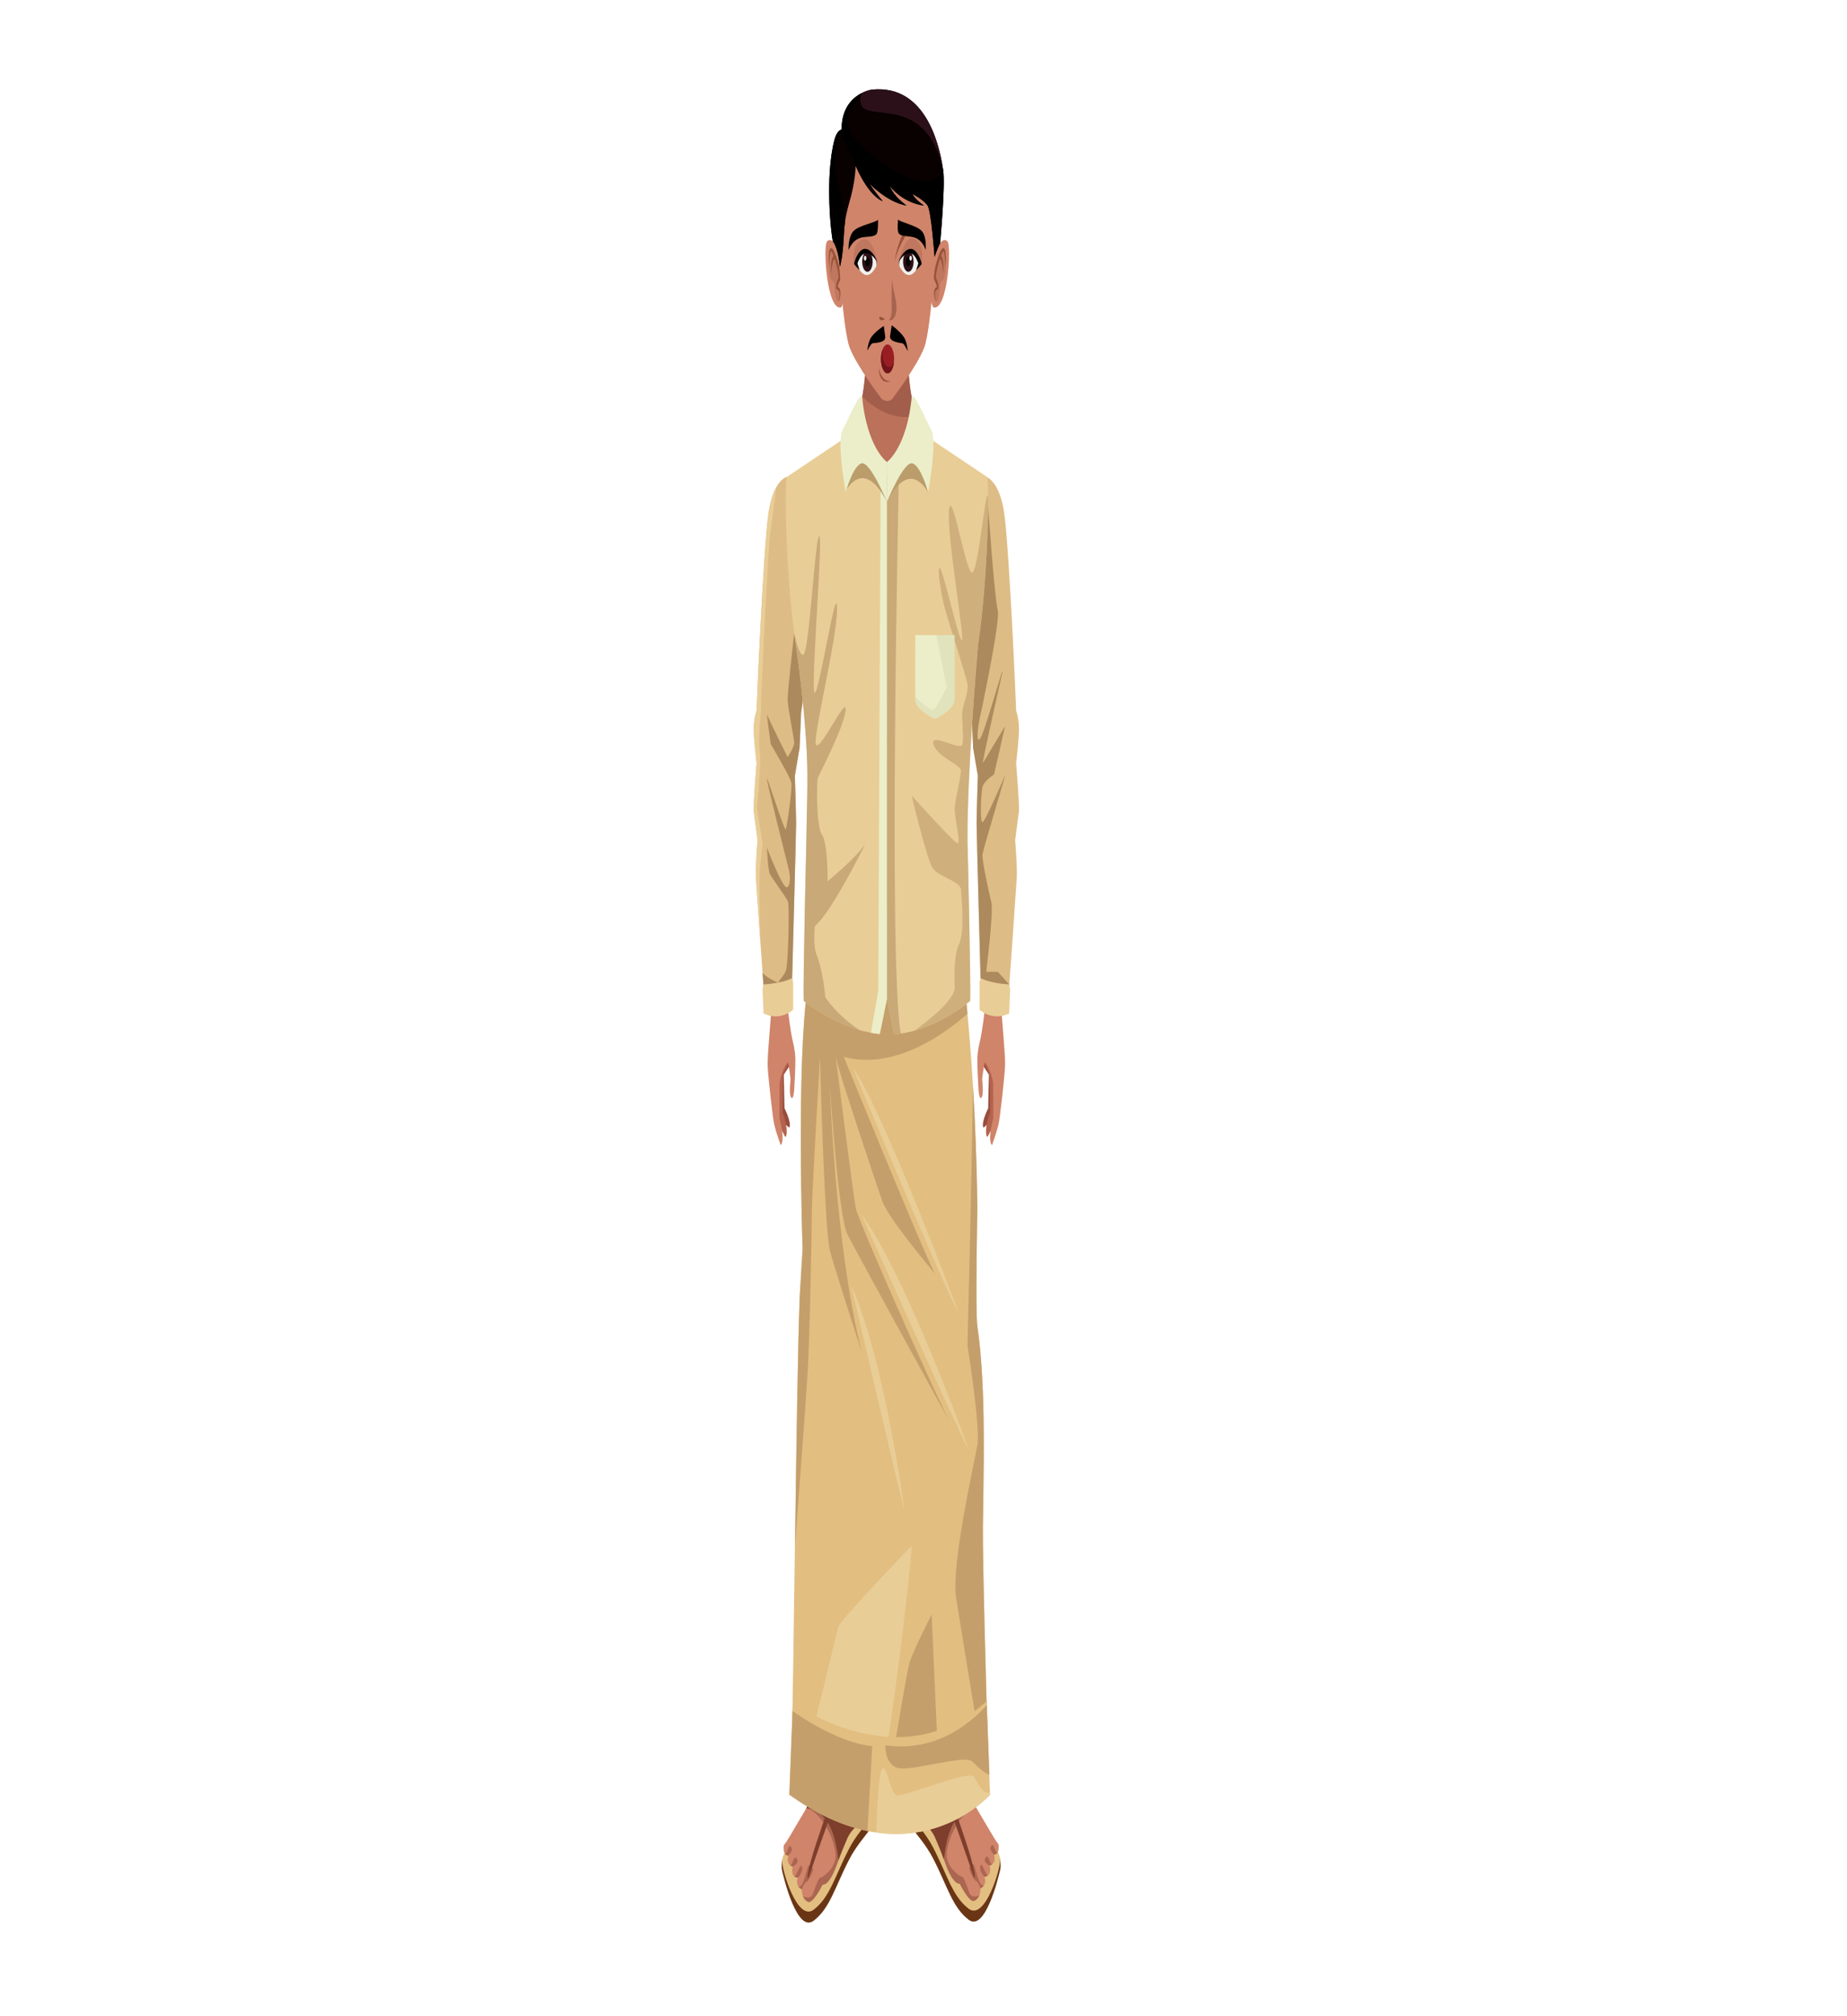 <svg width="220" height="240" viewBox="0 0 220 240" fill="none" xmlns="http://www.w3.org/2000/svg">
<path d="M104.892 39.749C105.437 39.781 106.079 39.041 106.55 39.417C107.021 39.793 108.082 41.916 107.456 42.629C106.83 43.341 106.711 42.296 105.133 43.043C103.555 43.79 103.278 42.956 103.514 41.956C103.751 40.955 104.21 39.71 104.892 39.749Z" fill="#991E23"/>
<path d="M119.128 221.301C119.128 221.301 119.259 222.06 119.128 222.608C118.905 223.547 117.343 229.998 115.382 228.52C113.423 227.042 112.821 224.445 111.138 221.216C109.452 217.988 107.392 217.245 107.955 214.545L119.128 221.301Z" fill="#6A3514"/>
<path d="M118.061 219.357C118.061 219.357 119.019 220.284 119.128 221.301C119.237 222.313 117.344 228.689 115.383 227.209C113.424 225.732 112.822 223.136 111.138 219.904C109.453 216.677 106.957 215.665 108.372 213.585L118.061 219.357Z" fill="#E2BE81"/>
<path d="M108.623 207.894C108.623 207.894 108.517 210.265 108.111 212.067C107.706 213.867 107.939 215.67 109.622 216.798C109.622 216.798 111.072 217.584 111.652 219.046C112.234 220.512 113.106 224.229 114.323 224.229C114.323 224.229 115.484 226.591 116.066 226.253C116.066 226.253 116.792 226 116.792 224.789C116.792 224.789 117.459 224.482 117.344 223.692L117.242 223.384C117.242 223.384 118.069 223.467 117.924 222.285L117.866 222.068C117.866 222.068 118.562 221.946 118.46 221.046L118.395 220.758C118.395 220.758 119.075 220.843 118.944 219.549C118.944 219.549 118.835 219.392 118.602 219.082C118.602 219.082 118.198 218.453 117.85 217.837C117.502 217.225 116.658 215.853 116.124 214.902C115.59 213.949 113.39 209.435 112.944 208.124C112.498 206.816 112.628 201.854 112.628 201.854L108.439 200.882C108.439 200.883 108.779 205.751 108.623 207.894Z" fill="#D0846A"/>
<path d="M116.199 215.037C116.174 214.992 116.147 214.943 116.124 214.902C115.972 214.631 115.686 214.075 115.344 213.383C114.209 212.8 112.754 212.324 112.754 212.324L108.194 211.668C108.168 211.802 108.141 211.935 108.111 212.067C107.706 213.867 107.939 215.669 109.622 216.797C109.622 216.797 111.072 217.584 111.652 219.045C112.234 220.512 113.106 224.229 114.323 224.229C114.323 224.229 115.484 226.591 116.066 226.253C116.066 226.253 116.44 226.121 116.651 225.596C116.322 225.758 115.689 225.961 115.447 225.272C115.113 224.322 114.733 223.327 114.57 223.384C114.406 223.442 112.737 222.329 112.754 220.759C112.773 219.187 114.129 215.954 116.199 215.037Z" fill="#AA6650"/>
<path d="M117.299 221.344C117.19 221.693 117.866 222.069 117.866 222.069C117.866 222.069 118.021 222.042 118.174 221.919C117.962 221.909 117.846 221.386 117.743 221.174C117.59 220.855 117.408 220.997 117.299 221.344Z" fill="#AA6650"/>
<path d="M117.989 219.904C117.863 220.187 118.244 220.574 118.395 220.758C118.395 220.758 118.615 220.784 118.78 220.57C118.596 220.459 118.432 219.926 118.361 219.765C118.252 219.519 118.116 219.625 117.989 219.904Z" fill="#AA6650"/>
<path d="M117.24 223.384C117.24 223.384 117.467 223.406 117.663 223.257C117.438 223.111 117.198 222.445 117.064 222.193C116.863 221.824 116.735 222 116.735 222.367C116.735 222.736 117.144 223.319 117.24 223.384Z" fill="#AA6650"/>
<path d="M115.993 221.965C115.839 221.857 115.495 222.156 115.449 222.368C115.403 222.582 116.013 223.864 116.266 223.915C116.521 223.971 116.792 224.789 116.792 224.789C116.792 224.789 117.052 224.668 117.219 224.386C116.624 224.89 116.147 222.069 115.993 221.965Z" fill="#AA6650"/>
<path d="M116.036 223.525C116.036 223.525 112.784 214.12 111.885 211.926L112.116 211.024C112.116 211.024 116.675 222.959 116.036 223.525Z" fill="#7D3E2C"/>
<path d="M108.553 202.81C108.635 204.412 108.715 206.628 108.623 207.894C108.623 207.894 108.517 210.265 108.111 212.067C107.706 213.867 107.939 215.67 109.622 216.797C109.622 216.797 110.862 217.427 111.442 218.892C111.486 219.007 111.839 219.813 111.886 219.948C112.31 220.972 112.439 221.344 112.439 221.344C113.019 214.832 116.266 215.152 116.266 215.152C116.217 215.068 116.169 214.982 116.124 214.903C115.59 213.95 113.39 209.436 112.945 208.125C112.671 207.326 112.615 205.155 112.612 203.593C112.612 203.593 110.908 204.504 108.553 202.81Z" fill="#7D3E2C"/>
<path d="M115.728 214.15C115.074 212.866 113.955 210.542 113.327 209.08L108.62 207.964C108.6 208.357 108.479 210.443 108.111 212.067C108.013 212.507 107.953 212.947 107.941 213.376C110.122 216.043 114.32 214.703 115.728 214.15Z" fill="#662B1D"/>
<path d="M93.166 221.42C93.166 221.42 93.034 222.179 93.166 222.728C93.389 223.666 94.951 230.117 96.91 228.64C98.871 227.161 99.473 224.564 101.156 221.335C102.841 218.107 104.902 217.363 104.34 214.664L93.166 221.42Z" fill="#6A3514"/>
<path d="M94.233 219.477C94.233 219.477 93.275 220.404 93.166 221.42C93.056 222.432 94.95 228.808 96.91 227.328C98.871 225.852 99.472 223.255 101.156 220.023C102.841 216.797 105.336 215.784 103.922 213.703L94.233 219.477Z" fill="#E2BE81"/>
<path d="M103.672 208.013C103.672 208.013 103.778 210.383 104.184 212.185C104.589 213.986 104.358 215.789 102.674 216.916C102.674 216.916 101.222 217.703 100.642 219.165C100.062 220.631 99.19 224.348 97.972 224.348C97.972 224.348 96.81 226.71 96.229 226.372C96.229 226.372 95.504 226.118 95.504 224.907C95.504 224.907 94.835 224.601 94.952 223.811L95.054 223.503C95.054 223.503 94.227 223.585 94.371 222.403L94.43 222.187C94.43 222.187 93.733 222.064 93.835 221.164L93.9 220.877C93.9 220.877 93.22 220.962 93.352 219.668C93.352 219.668 93.46 219.511 93.693 219.201C93.693 219.201 94.096 218.571 94.444 217.956C94.792 217.344 95.637 215.971 96.171 215.021C96.705 214.068 98.903 209.554 99.351 208.243C99.796 206.935 99.665 201.973 99.665 201.973L103.858 201.001C103.858 201.001 103.516 205.871 103.672 208.013Z" fill="#D0846A"/>
<path d="M96.095 215.155C96.12 215.111 96.147 215.062 96.17 215.022C96.321 214.75 96.607 214.194 96.951 213.501C98.085 212.919 99.538 212.443 99.538 212.443L104.099 211.787C104.126 211.921 104.153 212.054 104.183 212.185C104.588 213.986 104.356 215.789 102.673 216.916C102.673 216.916 101.221 217.703 100.64 219.165C100.061 220.631 99.188 224.348 97.97 224.348C97.97 224.348 96.808 226.709 96.228 226.372C96.228 226.372 95.853 226.24 95.643 225.715C95.971 225.877 96.605 226.079 96.847 225.391C97.18 224.44 97.561 223.445 97.725 223.503C97.888 223.561 99.556 222.448 99.538 220.877C99.52 219.307 98.166 216.073 96.095 215.155Z" fill="#AA6650"/>
<path d="M94.997 221.462C95.104 221.812 94.431 222.187 94.431 222.187C94.431 222.187 94.274 222.161 94.121 222.038C94.332 222.027 94.448 221.504 94.551 221.293C94.705 220.975 94.888 221.116 94.997 221.462Z" fill="#AA6650"/>
<path d="M94.304 220.023C94.431 220.306 94.05 220.694 93.898 220.878C93.898 220.878 93.679 220.904 93.515 220.689C93.698 220.578 93.861 220.046 93.932 219.885C94.041 219.638 94.178 219.744 94.304 220.023Z" fill="#AA6650"/>
<path d="M95.051 223.503C95.051 223.503 94.826 223.525 94.63 223.377C94.854 223.231 95.093 222.564 95.229 222.313C95.43 221.944 95.556 222.119 95.556 222.487C95.555 222.856 95.149 223.437 95.051 223.503Z" fill="#AA6650"/>
<path d="M96.301 222.084C96.455 221.977 96.8 222.275 96.846 222.487C96.891 222.701 96.283 223.982 96.029 224.034C95.774 224.089 95.504 224.908 95.504 224.908C95.504 224.908 95.241 224.787 95.075 224.505C95.671 225.01 96.148 222.187 96.301 222.084Z" fill="#AA6650"/>
<path d="M96.258 223.644C96.258 223.644 99.509 214.24 100.408 212.045L100.177 211.143C100.177 211.143 95.619 223.078 96.258 223.644Z" fill="#7D3E2C"/>
<path d="M103.742 202.929C103.66 204.531 103.579 206.746 103.671 208.013C103.671 208.013 103.778 210.383 104.183 212.185C104.589 213.986 104.357 215.789 102.673 216.917C102.673 216.917 101.432 217.546 100.851 219.011C100.807 219.126 100.457 219.931 100.408 220.067C99.985 221.091 99.857 221.462 99.857 221.462C99.276 214.951 96.029 215.272 96.029 215.272C96.076 215.187 96.126 215.1 96.17 215.022C96.704 214.068 98.903 209.554 99.35 208.244C99.623 207.445 99.679 205.274 99.682 203.713C99.682 203.713 101.386 204.623 103.742 202.929Z" fill="#7D3E2C"/>
<path d="M96.565 214.269C97.221 212.985 98.339 210.66 98.967 209.198L103.675 208.083C103.694 208.476 103.816 210.562 104.183 212.185C104.282 212.626 104.343 213.066 104.353 213.495C102.173 216.161 97.974 214.822 96.565 214.269Z" fill="#662B1D"/>
<path d="M94.269 208.973H117.708C117.442 200.603 117.037 185.879 117.073 181.761C117.124 176.11 117.513 165.238 116.413 157.846C116.168 156.202 116.413 143.934 116.413 143.934C116.253 128.281 114.804 116.432 114.804 116.432L96.211 117.411C94.83 126.651 95.6 148.655 95.6 148.655L95.257 154.308C94.815 165.672 94.535 201.273 94.269 208.973Z" fill="#E2BE81"/>
<path d="M113.883 190.165C114.275 192.732 115.889 202.532 116.952 208.973H117.708C117.442 200.603 117.037 185.879 117.074 181.761C117.125 176.11 117.513 165.238 116.414 157.846C116.169 156.202 116.414 143.934 116.414 143.934C116.357 138.431 116.142 133.399 115.886 129.187C115.749 140.417 115.239 160.166 115.239 160.166C115.239 160.166 116.798 169.877 116.414 172.051C116.029 174.225 113.285 186.253 113.883 190.165Z" fill="#C59F6B"/>
<path d="M111.721 208.973L110.969 192.196C110.969 192.196 108.876 196.255 108.353 197.848C108.107 198.599 107.265 203.681 106.357 208.973H111.721V208.973Z" fill="#C59F6B"/>
<path d="M113.141 169.296C111.802 166.832 102.225 145.382 101.925 143.787C101.627 142.194 99.534 125.766 99.534 125.766C99.758 127.168 104.316 140.744 105.066 142.919C105.816 145.093 111.362 151.615 111.362 151.615C109.888 148.861 100.506 125.805 100.506 125.805C106.654 127.469 112.748 122.88 115.239 120.669C114.992 117.97 114.803 116.432 114.803 116.432L96.211 117.411C94.83 126.65 95.599 148.655 95.599 148.655L95.257 154.308C95.04 159.897 94.861 172.086 94.703 183.996C95.273 176.118 96.047 166.16 96.211 163.208C96.473 158.427 96.694 146.543 96.696 144.425C96.698 142.308 97.666 125.805 97.666 125.805C97.666 125.805 97.672 126.016 97.682 126.394C97.773 129.759 98.256 146.516 98.853 148.862C99.237 150.369 101.128 156.279 102.656 161C99.402 148.076 98.853 129.149 98.853 129.149C98.853 129.149 99.834 144.804 100.955 146.976C102.076 149.15 113.141 169.296 113.141 169.296Z" fill="#C59F6B"/>
<path d="M94.012 126.909L93.355 127.939C93.355 127.939 93.453 131.512 93.443 131.912C93.443 131.912 94.324 133.629 94.012 134.233C94.012 134.233 93.081 133.548 92.846 132.902C92.609 132.254 92.894 127.346 92.894 127.346L93.943 125.805L94.012 126.909Z" fill="#994D3D"/>
<path d="M93.521 135.321C93.521 135.321 93.681 135.386 93.704 134.764C93.737 133.852 93.321 132.671 93.217 132.407C93.217 132.407 93.254 128.209 93.266 128.032C93.277 127.853 93.543 127.302 93.972 126.47C94.335 125.77 93.956 125.767 93.956 125.767L92.811 126.479C92.811 126.479 92.306 129.143 92.306 129.211C92.306 129.278 92.541 133.471 92.541 133.471L93.521 135.321Z" fill="#B4634E"/>
<path d="M93.842 120.124C93.842 120.124 94.141 122.79 94.46 124.078C94.46 124.078 94.713 125.013 94.736 126.035C94.759 127.056 94.643 128.788 94.598 129.767C94.598 129.767 94.51 130.877 94.291 130.699C94.071 130.522 94.025 129.899 94.162 128.432C94.162 128.432 93.98 126.832 93.842 126.433C93.842 126.433 93.041 127.411 92.857 128.966C92.857 128.966 92.812 132.566 92.857 133.188C92.857 133.188 93.57 135.732 92.992 136.323C92.992 136.323 92.46 134.852 92.228 133.897C92.035 133.109 91.505 128.255 91.437 126.922C91.368 125.59 91.895 120.924 91.85 119.946C91.803 118.968 93.842 120.124 93.842 120.124Z" fill="#D0846A"/>
<path d="M93.744 56.756C93.744 56.756 92.054 57.089 91.5 61.331C90.915 65.821 90.118 83.931 90.118 84.584C90.118 84.584 89.82 85.38 89.782 86.612C89.745 87.843 90.118 90.816 90.118 90.816C90.118 90.816 89.703 96.033 89.779 96.541C89.857 97.047 90.231 100.018 90.231 100.018C90.231 100.018 89.969 103.207 90.043 104.512C90.118 105.815 91.053 118.932 91.053 118.932C91.053 118.932 92.696 119.946 94.303 118.351C94.303 118.351 94.826 99.077 94.826 98.062C94.826 97.047 94.678 92.338 94.678 92.338L95.237 89.04L95.425 84.801C95.425 84.801 96.62 76.974 96.695 74.655C96.77 72.337 93.744 56.756 93.744 56.756Z" fill="#DEBC85"/>
<path d="M96.209 79.22L94.6 75.367C94.6 75.367 93.818 82.191 93.818 83.205C93.818 84.222 94.595 87.916 94.6 88.424C94.602 88.932 93.818 90.13 93.818 90.13C93.818 90.13 91.538 85.598 91.389 85.09C91.24 84.584 91.8 88.57 91.8 88.57C91.8 88.57 94.154 92.496 94.266 93.214C94.377 93.932 93.743 98.423 93.594 98.714C93.444 99.005 91.6 93.062 91.364 92.7C91.127 92.338 93.892 103.208 93.966 103.57C94.042 103.932 94.266 105.164 93.78 105.598C93.295 106.034 91.349 100.889 91.349 100.889C91.349 100.889 91.464 103.571 91.724 104.078C91.986 104.584 93.668 106.831 93.856 107.338C94.042 107.845 93.892 114.947 93.594 115.6C93.367 116.092 92.65 116.973 92.65 116.973C92.65 116.973 91.053 116.243 90.828 115.776C90.925 117.132 91 118.205 91.034 118.674L94.077 118.064L94.323 117.653C94.417 114.189 94.826 98.962 94.826 98.062C94.826 97.048 94.678 92.338 94.678 92.338L95.237 89.041L95.425 84.802C95.425 84.802 95.852 82.007 96.212 79.261L96.209 79.22Z" fill="#AD8A5D"/>
<path d="M90.928 117.191L90.827 117.808L90.946 120.636C90.946 120.636 92.715 121.649 94.472 120.202V116.904L94.341 116.432C94.34 116.432 93.445 117.012 90.928 117.191Z" fill="#E9CD96"/>
<path d="M117.14 126.909L117.797 127.939C117.797 127.939 117.699 131.512 117.709 131.912C117.709 131.912 116.828 133.629 117.14 134.233C117.14 134.233 118.07 133.548 118.306 132.902C118.541 132.254 118.259 127.346 118.259 127.346L117.209 125.805L117.14 126.909Z" fill="#994D3D"/>
<path d="M117.631 135.321C117.631 135.321 117.47 135.386 117.448 134.763C117.414 133.851 117.83 132.671 117.934 132.407C117.934 132.407 117.895 128.209 117.885 128.032C117.873 127.853 117.607 127.302 117.179 126.47C116.815 125.77 117.195 125.767 117.195 125.767L118.341 126.479C118.341 126.479 118.845 129.143 118.845 129.211C118.845 129.278 118.612 133.471 118.612 133.471L117.631 135.321Z" fill="#B4634E"/>
<path d="M117.31 120.124C117.31 120.124 117.011 122.79 116.691 124.078C116.691 124.078 116.439 125.013 116.416 126.035C116.394 127.056 116.507 128.788 116.553 129.767C116.553 129.767 116.642 130.877 116.861 130.699C117.08 130.522 117.126 129.899 116.989 128.432C116.989 128.432 117.172 126.832 117.31 126.433C117.31 126.433 118.112 127.411 118.294 128.966C118.294 128.966 118.341 132.566 118.294 133.188C118.294 133.188 117.58 135.732 118.16 136.323C118.16 136.323 118.692 134.852 118.924 133.897C119.117 133.109 119.646 128.255 119.715 126.922C119.783 125.59 119.257 120.924 119.303 119.946C119.349 118.968 117.31 120.124 117.31 120.124Z" fill="#D0846A"/>
<path d="M117.407 56.756C117.407 56.756 119.096 57.089 119.648 61.331C120.234 65.821 121.033 83.931 121.033 84.584C121.033 84.584 121.331 85.38 121.368 86.612C121.407 87.843 121.033 90.816 121.033 90.816C121.033 90.816 121.449 96.033 121.371 96.541C121.294 97.047 120.92 100.018 120.92 100.018C120.92 100.018 121.181 103.207 121.107 104.512C121.033 105.815 120.098 118.932 120.098 118.932C120.098 118.932 118.454 119.946 116.848 118.351C116.848 118.351 116.324 99.077 116.324 98.062C116.324 97.047 116.473 92.338 116.473 92.338L115.914 89.04L115.727 84.801C115.727 84.801 114.531 76.974 114.455 74.655C114.381 72.337 117.407 56.756 117.407 56.756Z" fill="#DEBC85"/>
<path d="M120.222 117.191L118.845 115.671H117.469C117.469 115.671 118.366 108.498 118.084 107.41C117.802 106.324 116.967 102.411 117.02 101.757C117.078 101.106 119.88 91.975 119.721 92.301C119.562 92.627 117.469 97.518 117.073 97.844C116.676 98.171 116.853 94.475 117.02 93.713C117.189 92.954 118.4 92.192 118.4 92.192L119.721 86.431L117.073 90.835C116.9 90.998 119.431 79.908 119.431 79.908C119.376 79.474 117.19 87.626 116.679 88.003C116.168 88.379 116.629 85.778 116.679 85.598C116.729 85.416 119.208 73.821 118.845 72.625C118.481 71.43 117.694 60.246 117.694 60.246L114.804 78.196C115.181 81.228 115.727 84.801 115.727 84.801L115.914 89.04L116.473 92.337C116.473 92.337 116.324 97.046 116.324 98.061C116.324 99.077 116.847 118.352 116.847 118.352C116.985 118.489 117.124 118.605 117.261 118.705H118.845L120.222 117.191Z" fill="#AD8A5D"/>
<path d="M120.222 117.191L120.323 117.808L120.205 120.636C120.205 120.636 118.436 121.649 116.68 120.202V116.904L116.81 116.432C116.81 116.432 117.707 117.012 120.222 117.191Z" fill="#E9CD96"/>
<path d="M108.092 40.233H105.644H103.199C103.319 50.777 100.352 52.951 100.352 52.951C102.235 58.277 105.644 57.951 105.644 57.951C105.644 57.951 109.056 58.277 110.939 52.951C110.939 52.951 107.97 50.777 108.092 40.233Z" fill="#BB715A"/>
<path d="M109.101 49.467C108.624 47.873 108.214 45.6 108.114 42.408H105.609H103.176C103.114 44.326 102.945 45.915 102.713 47.221C103.86 48.33 106.314 50.221 109.101 49.467Z" fill="#A35D4B"/>
<path d="M117.547 56.756C117.231 56.538 109.998 51.693 109.998 51.693L105.644 55.016L101.292 51.693C101.292 51.693 94.057 56.538 93.744 56.756C93.428 56.973 93.532 68.278 94.791 76.757C94.791 76.757 95.724 82.62 96.096 89.583C96.279 92.986 96.067 97.297 96.049 100.066C96.049 100.066 95.63 116.975 95.735 119.15C95.735 119.15 100.025 122.625 104.792 123.084L105.644 118.932L106.503 123.112C111.37 122.785 115.554 119.15 115.554 119.15C115.659 116.975 115.24 100.066 115.24 100.066C115.192 91.633 116.497 76.757 116.497 76.757C117.756 68.278 117.861 56.973 117.547 56.756Z" fill="#E9CD96"/>
<path d="M107.284 123.029C105.785 114.191 107.085 55.704 107.085 55.704L105.402 56.756L105.066 118.28L105.37 120.273L105.644 118.932L106.504 123.112C106.766 123.094 107.026 123.064 107.284 123.029Z" fill="#C8A977"/>
<path opacity="0.8" d="M117.696 59.043C117.696 59.041 117.694 59.039 117.694 59.038C117.359 58.167 116.518 68.061 115.789 68.169C115.06 68.278 113.378 57.951 113.044 60.668C112.709 63.386 114.947 76.212 114.579 76.247C114.211 76.28 112.369 67.951 111.962 67.625C111.553 67.3 112.089 70.886 112.624 72.735C113.159 74.582 115.117 80.589 115.246 81.502C115.372 82.413 114.781 83.605 114.639 84.584C114.499 85.561 114.835 87.736 114.639 88.605C114.442 89.475 110.743 87.084 111.183 88.605C111.619 90.127 114.443 90.997 114.455 91.757C114.465 92.519 113.771 95.128 113.716 96.214C113.66 97.301 114.5 100.453 114.051 100.374C113.603 100.295 108.586 94.692 108.586 94.692C108.586 94.692 110.408 102.411 111.122 103.388C111.836 104.366 114.388 104.91 114.455 105.887C114.521 106.866 114.947 110.889 114.22 112.41C113.49 113.933 113.716 117.519 113.716 117.519C113.754 118.965 110.741 121.372 108.932 122.684C112.685 121.642 115.555 119.15 115.555 119.15C115.66 116.975 115.241 100.066 115.241 100.066C115.192 91.633 116.498 76.757 116.498 76.757C117.421 70.545 117.724 62.817 117.696 59.043Z" fill="#C8A977"/>
<path d="M97.909 99.365C97.18 98.279 97.292 92.953 97.402 92.628C97.511 92.301 100.488 86.649 100.715 84.584C100.943 82.517 97.854 89.148 97.236 88.715C96.62 88.278 99.758 75.996 99.704 72.408C99.649 68.822 97.461 83.278 97.011 82.41C96.564 81.54 98.077 63.604 97.573 63.82C97.069 64.038 96.4 77.763 95.667 77.952C95.301 78.047 94.904 76.721 94.6 75.367C94.661 75.837 94.724 76.301 94.792 76.757C94.792 76.757 95.725 82.62 96.097 89.583C96.28 92.986 96.067 97.297 96.049 100.066C96.049 100.066 95.631 116.975 95.735 119.15C95.735 119.15 98.672 121.526 102.384 122.608C99.749 120.933 98.301 118.705 98.301 118.705C98.189 117.284 97.796 114.909 97.292 113.714C96.787 112.52 97.069 110.237 97.069 110.237C98.973 108.615 102.379 101.843 103.108 100.375C102.268 101.851 98.581 104.91 98.581 104.91C98.581 104.91 98.638 100.452 97.909 99.365Z" fill="#C8A977"/>
<path d="M103.107 100.374C103.134 100.327 103.159 100.28 103.18 100.236C103.295 99.994 103.258 100.07 103.107 100.374Z" fill="#C8A977"/>
<path d="M104.895 57.172L104.608 117.953L103.743 122.934C104.091 122.999 104.441 123.051 104.792 123.085L105.644 118.932V58.495L104.895 57.172Z" fill="#EBEEC9"/>
<path d="M100.716 58.468C100.716 58.468 102.826 54.255 105.645 59.744C105.645 59.744 103.204 48.695 100.716 58.468Z" fill="#BB9D6C"/>
<path d="M110.575 58.687C110.575 58.687 108.464 54.255 105.645 59.744C105.645 59.744 108.087 48.913 110.575 58.687Z" fill="#BB9D6C"/>
<path d="M102.702 47.282C102.702 47.282 103.04 52.68 105.645 55.016V59.744C105.645 59.744 103.605 54.734 102.565 55.168C101.521 55.603 100.74 58.603 100.74 58.603C100.74 58.603 99.631 52.601 100.352 51.212C101.068 49.835 102.449 46.532 102.702 47.282Z" fill="#EBEEC9"/>
<path d="M108.589 47.282C108.589 47.282 108.25 52.68 105.645 55.016V59.744C105.645 59.744 107.685 54.734 108.726 55.168C109.768 55.603 110.551 58.603 110.551 58.603C110.551 58.603 111.659 52.601 110.939 51.212C110.224 49.835 108.841 46.532 108.589 47.282Z" fill="#EBEEC9"/>
<path d="M113.698 75.598H111.363H109.025C109.025 75.598 108.988 82.191 109.025 83.351C109.063 84.512 111.363 85.599 111.363 85.599C111.363 85.599 113.661 84.512 113.698 83.351C113.736 82.191 113.698 75.598 113.698 75.598Z" fill="#EBEEC9"/>
<path d="M92.47 57.995C92.086 58.674 91.712 59.72 91.501 61.331C90.915 65.821 90.119 83.931 90.119 84.584C90.119 84.584 89.821 85.38 89.783 86.612C89.746 87.844 90.119 90.816 90.119 90.816C90.119 90.816 89.704 96.034 89.78 96.541C89.858 97.047 90.232 100.018 90.232 100.018C90.232 100.018 89.971 103.208 90.044 104.512C90.08 105.127 90.307 108.38 90.537 111.639L90.456 103.932L90.829 100.374L90.156 96.105C90.156 96.105 90.718 91.106 90.493 89.408C90.269 87.71 90.68 84.944 90.643 84.293C90.605 83.641 91.465 65.379 91.763 63.35C91.954 62.051 92.269 59.594 92.47 57.995Z" fill="#E9CD96"/>
<path opacity="0.4" d="M111.517 75.598C111.772 76.883 112.763 81.812 112.763 81.812C112.763 81.812 111.585 84.311 111.183 84.475C110.892 84.591 109.679 83.587 109.019 83.011C109.02 83.149 109.022 83.266 109.025 83.351C109.063 84.511 111.363 85.598 111.363 85.598C111.363 85.598 113.661 84.511 113.698 83.351C113.735 82.191 113.698 75.597 113.698 75.597H111.517V75.598Z" fill="#CFD2A9"/>
<path d="M111.202 30.814C111.202 30.814 111.969 27.863 112.855 28.733C113.351 29.22 112.898 36.975 111.202 36.6C111.202 36.6 110.901 36.393 110.88 35.143L111.202 30.814Z" fill="#D0846A"/>
<path opacity="0.4" d="M112.46 29.708C112.46 29.708 112.941 32.674 112.287 33.377C112.287 33.377 111.94 33.606 111.959 33.926C111.98 34.247 111.825 36.397 111.435 35.71C111.435 35.71 111.132 34.733 111.508 34.368C111.886 34.004 111.62 33.987 111.319 33.209C111.319 33.209 111.878 29.491 112.46 29.708Z" fill="#A5644F"/>
<path d="M112.618 31.893C112.598 31.354 112.572 30.809 112.506 30.309C112.49 30.184 112.466 30.071 112.438 29.976C112.402 29.886 112.384 29.88 112.364 29.9C112.322 29.917 112.317 29.954 112.301 29.974C112.286 29.994 112.259 30.052 112.238 30.087C112.196 30.175 112.151 30.266 112.112 30.371C111.952 30.779 111.814 31.24 111.696 31.71C111.586 32.163 111.469 32.704 111.482 33.107L111.451 32.989C111.559 33.229 111.661 33.459 111.735 33.77C111.753 33.85 111.77 33.932 111.776 34.04C111.788 34.134 111.771 34.303 111.716 34.399C111.663 34.487 111.591 34.499 111.568 34.508L111.513 34.53C111.504 34.54 111.496 34.548 111.485 34.554C111.391 34.656 111.359 34.96 111.373 35.23C111.391 35.502 111.453 35.79 111.587 35.947C111.432 35.861 111.33 35.564 111.284 35.265C111.241 34.973 111.231 34.573 111.398 34.307C111.449 34.242 111.498 34.209 111.528 34.195C111.58 34.169 111.586 34.159 111.594 34.147C111.588 34.136 111.597 34.148 111.588 34.094C111.584 34.055 111.569 33.998 111.554 33.945C111.485 33.727 111.386 33.498 111.284 33.306L111.258 33.256L111.253 33.188C111.223 32.832 111.268 32.555 111.309 32.281C111.354 32.007 111.407 31.747 111.472 31.498C111.602 31 111.747 30.523 111.94 30.096C111.986 29.988 112.039 29.884 112.096 29.787C112.13 29.738 112.151 29.695 112.196 29.644C112.24 29.596 112.291 29.549 112.319 29.545C112.439 29.481 112.554 29.676 112.582 29.819C112.616 29.967 112.636 30.11 112.646 30.251C112.688 30.812 112.66 31.357 112.618 31.893Z" fill="#975238"/>
<path d="M112.343 32.598C112.343 32.598 112.337 32.011 112.238 31.492C112.191 31.233 112.115 31.01 112.045 30.918C111.976 30.826 111.925 30.829 111.926 30.822L112 30.354C112 30.354 112.022 30.376 112.059 30.414C112.098 30.448 112.146 30.525 112.193 30.621C112.287 30.825 112.341 31.137 112.361 31.433C112.403 32.031 112.343 32.598 112.343 32.598Z" fill="#975238"/>
<path d="M100.166 30.814C100.166 30.814 99.399 27.863 98.513 28.733C98.016 29.22 98.47 36.975 100.166 36.6C100.166 36.6 100.467 36.393 100.488 35.143L100.166 30.814Z" fill="#D0846A"/>
<path opacity="0.4" d="M98.908 29.708C98.908 29.708 98.429 32.674 99.081 33.377C99.081 33.377 99.428 33.606 99.409 33.926C99.389 34.247 99.543 36.397 99.935 35.71C99.935 35.71 100.237 34.733 99.86 34.368C99.484 34.004 99.75 33.987 100.049 33.209C100.049 33.209 99.491 29.491 98.908 29.708Z" fill="#A5644F"/>
<path d="M98.75 31.893C98.708 31.357 98.68 30.812 98.721 30.251C98.732 30.11 98.751 29.966 98.786 29.819C98.813 29.676 98.929 29.48 99.048 29.545C99.077 29.548 99.128 29.598 99.172 29.645C99.216 29.694 99.238 29.738 99.271 29.786C99.329 29.884 99.381 29.988 99.427 30.097C99.62 30.523 99.766 31 99.896 31.497C99.961 31.747 100.014 32.007 100.058 32.281C100.1 32.554 100.145 32.832 100.116 33.188L100.11 33.256L100.084 33.306C99.983 33.498 99.883 33.727 99.814 33.944C99.798 33.998 99.784 34.054 99.78 34.094C99.771 34.148 99.779 34.136 99.774 34.147C99.783 34.158 99.788 34.169 99.839 34.195C99.871 34.208 99.919 34.242 99.97 34.307C100.137 34.574 100.127 34.973 100.084 35.265C100.038 35.565 99.935 35.862 99.781 35.946C99.915 35.791 99.978 35.502 99.995 35.229C100.009 34.961 99.976 34.657 99.883 34.553C99.873 34.547 99.863 34.54 99.855 34.529L99.8 34.508C99.777 34.498 99.705 34.486 99.653 34.399C99.597 34.303 99.58 34.132 99.592 34.04C99.598 33.931 99.615 33.849 99.633 33.77C99.707 33.459 99.81 33.228 99.918 32.989L99.886 33.106C99.899 32.705 99.783 32.163 99.671 31.71C99.554 31.24 99.416 30.78 99.256 30.372C99.216 30.267 99.172 30.176 99.129 30.086C99.109 30.051 99.082 29.993 99.067 29.973C99.051 29.954 99.045 29.916 99.004 29.9C98.983 29.88 98.966 29.885 98.931 29.976C98.903 30.07 98.878 30.184 98.862 30.309C98.796 30.809 98.771 31.354 98.75 31.893Z" fill="#975238"/>
<path d="M99.025 32.598C99.025 32.598 98.966 32.031 99.008 31.432C99.03 31.137 99.084 30.825 99.177 30.622C99.224 30.526 99.272 30.448 99.311 30.415C99.348 30.376 99.37 30.354 99.37 30.354L99.444 30.822C99.445 30.83 99.394 30.827 99.324 30.919C99.254 31.011 99.178 31.233 99.131 31.492C99.031 32.01 99.025 32.598 99.025 32.598Z" fill="#975238"/>
<path d="M105.028 47.501C105.028 47.501 102.113 43.696 101.216 41.414C100.397 39.33 99.833 29.776 99.741 28.126C99.738 28.072 99.734 28.017 99.731 27.962C99.728 27.91 99.727 27.882 99.727 27.882L99.728 27.882C99.713 27.541 99.703 27.197 99.703 26.848C99.703 20.485 102.364 15.325 105.644 15.325C108.926 15.325 111.586 20.485 111.586 26.848C111.586 27.262 111.574 27.67 111.552 28.073C111.552 28.073 110.969 39.132 110.071 41.414C109.176 43.696 106.261 47.501 106.261 47.501C106.261 47.501 105.785 48.017 105.028 47.501Z" fill="#D0846A"/>
<path d="M99.215 28.751C99.215 28.751 99.807 29.36 100.05 31.744C100.05 31.744 100.378 30.654 100.49 28.37C100.602 26.085 100.798 25.45 101.231 23.846C101.231 23.846 102.284 20.526 101.823 17.406C101.528 15.416 99.977 14.447 99.393 16.644C98.246 20.966 98.977 27.958 99.215 28.751Z" fill="#090000"/>
<path d="M107.811 28.165C107.811 28.165 107.433 28.784 107.105 29.52C107.019 29.697 106.951 29.897 106.876 30.074C106.807 30.256 106.756 30.443 106.705 30.597C106.659 30.755 106.639 30.902 106.616 31C106.595 31.1 106.584 31.158 106.584 31.158C106.584 31.158 106.59 31.098 106.602 30.993C106.616 30.89 106.624 30.731 106.657 30.556C106.694 30.387 106.731 30.176 106.785 29.968C106.844 29.767 106.897 29.535 106.968 29.328C107.235 28.478 107.572 27.705 107.572 27.705L107.811 28.165Z" fill="#975238"/>
<path d="M104.578 26.157C104.578 26.157 104.643 27.654 104.375 27.893C103.628 28.563 102.049 27.528 101.073 29.757C101.073 29.757 100.998 28.257 101.634 27.535C102.268 26.81 104.376 26.489 104.578 26.157Z" fill="black"/>
<path d="M106.973 26.123C106.973 26.123 106.821 27.579 107.073 27.818C107.778 28.487 109.41 27.521 110.253 29.717C110.253 29.717 110.415 28.259 109.823 27.538C109.234 26.818 107.154 26.452 106.973 26.123Z" fill="black"/>
<path d="M104.37 31.712C104.37 31.712 104.46 31.403 104.419 31.09C104.377 30.779 102.911 28.402 101.935 31.3C101.935 31.3 103.025 34.251 104.37 31.712Z" fill="#F0F0ED"/>
<path d="M103.944 31.147C103.944 31.814 103.665 32.355 103.321 32.355C102.976 32.355 102.697 31.814 102.697 31.147C102.697 30.477 102.976 29.936 103.321 29.936C103.665 29.936 103.944 30.477 103.944 31.147Z" fill="#2C1117"/>
<path d="M103.613 31.147C103.613 31.46 103.481 31.714 103.32 31.714C103.158 31.714 103.026 31.46 103.026 31.147C103.026 30.831 103.158 30.576 103.32 30.576C103.481 30.576 103.613 30.831 103.613 31.147Z" fill="#040000"/>
<path d="M102.395 32.163L102.105 31.869C102.01 31.771 101.912 31.644 101.811 31.523L101.728 31.422L101.793 31.122V31.121L101.91 30.811C101.951 30.71 101.983 30.597 102.036 30.512L102.184 30.242C102.232 30.151 102.296 30.089 102.351 30.012C102.407 29.937 102.468 29.872 102.534 29.829C102.599 29.784 102.659 29.714 102.729 29.696C102.864 29.625 103.001 29.609 103.137 29.618C103.271 29.645 103.402 29.69 103.527 29.77C103.65 29.851 103.77 29.95 103.881 30.076C103.991 30.201 104.094 30.346 104.192 30.502C104.238 30.586 104.288 30.661 104.329 30.757C104.372 30.854 104.414 30.931 104.443 31.077L104.444 31.08V31.084C104.444 31.272 104.411 31.442 104.392 31.613C104.393 31.435 104.409 31.261 104.392 31.096L104.392 31.103C104.368 31.033 104.315 30.948 104.269 30.884C104.223 30.813 104.171 30.752 104.122 30.688C104.019 30.57 103.913 30.466 103.803 30.383C103.693 30.301 103.582 30.233 103.47 30.189C103.357 30.145 103.245 30.136 103.133 30.138C103.024 30.163 102.917 30.194 102.815 30.264C102.763 30.282 102.719 30.35 102.669 30.39C102.62 30.429 102.575 30.487 102.533 30.555C102.491 30.62 102.442 30.665 102.404 30.744L102.287 30.971C102.21 31.121 102.147 31.311 102.075 31.478L102.057 31.077C102.106 31.249 102.151 31.434 102.212 31.617L102.395 32.163Z" fill="#030000"/>
<path d="M103.2 30.733C103.2 30.892 103.132 31.022 103.05 31.022C102.968 31.022 102.901 30.892 102.901 30.733C102.901 30.573 102.968 30.445 103.05 30.445C103.132 30.445 103.2 30.573 103.2 30.733Z" fill="#F0F0ED"/>
<path d="M107.145 31.712C107.145 31.712 107.056 31.403 107.098 31.09C107.141 30.779 108.604 28.401 109.581 31.3C109.581 31.3 108.492 34.25 107.145 31.712Z" fill="#F0F0ED"/>
<path d="M107.57 31.147C107.57 31.814 107.849 32.355 108.195 32.355C108.54 32.355 108.819 31.814 108.819 31.147C108.819 30.477 108.54 29.936 108.195 29.936C107.849 29.936 107.57 30.477 107.57 31.147Z" fill="#2C1117"/>
<path d="M107.901 31.147C107.901 31.46 108.033 31.714 108.195 31.714C108.357 31.714 108.488 31.46 108.488 31.147C108.488 30.831 108.357 30.576 108.195 30.576C108.033 30.576 107.901 30.831 107.901 31.147Z" fill="#040000"/>
<path d="M109.119 32.163L109.303 31.617C109.364 31.434 109.408 31.25 109.459 31.077L109.44 31.478C109.368 31.311 109.305 31.122 109.227 30.971L109.111 30.744C109.073 30.665 109.023 30.621 108.981 30.555C108.94 30.487 108.895 30.43 108.845 30.39C108.797 30.35 108.753 30.282 108.7 30.264C108.598 30.194 108.492 30.162 108.382 30.138C108.271 30.136 108.159 30.145 108.046 30.189C107.933 30.233 107.823 30.302 107.712 30.383C107.603 30.466 107.496 30.57 107.393 30.69C107.345 30.753 107.293 30.814 107.246 30.884C107.2 30.949 107.148 31.033 107.123 31.104L107.124 31.097C107.106 31.262 107.122 31.436 107.123 31.614C107.105 31.443 107.07 31.272 107.071 31.085V31.081L107.072 31.078C107.101 30.932 107.144 30.854 107.187 30.758C107.228 30.662 107.277 30.587 107.324 30.503C107.421 30.347 107.525 30.202 107.635 30.076C107.745 29.95 107.864 29.852 107.988 29.77C108.113 29.69 108.244 29.645 108.379 29.618C108.515 29.609 108.651 29.625 108.786 29.696C108.856 29.714 108.915 29.785 108.981 29.829C109.047 29.873 109.108 29.937 109.164 30.012C109.219 30.089 109.283 30.152 109.33 30.243L109.478 30.512C109.531 30.598 109.564 30.711 109.604 30.811L109.722 31.121V31.122L109.787 31.422L109.703 31.523C109.602 31.644 109.505 31.772 109.409 31.869L109.119 32.163Z" fill="#030000"/>
<path d="M108.317 30.733C108.317 30.892 108.383 31.022 108.465 31.022C108.547 31.022 108.614 30.892 108.614 30.733C108.614 30.573 108.547 30.445 108.465 30.445C108.383 30.445 108.317 30.573 108.317 30.733Z" fill="#F0F0ED"/>
<path d="M106.245 33.177C106.245 33.177 106.165 35.329 106.211 36.788C106.234 37.579 106.028 38.037 105.832 38.119C105.832 38.119 106.653 38.37 106.779 36.87C106.861 35.861 106.371 34.754 106.245 33.177Z" fill="#A5644F"/>
<path d="M105.403 37.966C105.403 37.966 104.616 37.432 104.745 37.906C104.875 38.382 105.403 37.966 105.403 37.966Z" fill="#975238"/>
<path d="M101.581 18.928C101.581 18.928 103.09 23.079 105.136 23.948C105.136 23.948 104.041 22.644 103.565 21.857C103.565 21.857 105.662 24.071 107.99 24.471C107.99 24.471 106.51 23.493 105.961 22.116C105.961 22.116 107.404 24.125 110.066 24.471C110.066 24.471 109.056 23.84 108.678 23.079C108.678 23.079 110.041 23.793 110.487 24.471C110.932 25.15 111.32 30.587 111.32 30.587C111.32 30.587 111.586 29.69 111.975 28.963C111.975 28.963 112.62 22.144 112.348 20.287C112.065 18.353 110.721 9.959 103.832 10.666C103.832 10.666 99.917 11.211 100.266 15.992L101.581 18.928Z" fill="#090000"/>
<path d="M101.076 15.325C100.425 13.731 101.604 12.112 102.664 11.065C101.541 11.63 100.044 12.957 100.266 15.992L101.581 18.928C101.581 18.928 103.091 23.079 105.136 23.948C105.136 23.948 104.041 22.644 103.565 21.857C103.565 21.857 105.663 24.071 107.991 24.471C107.991 24.471 106.51 23.493 105.962 22.116C105.962 22.116 107.404 24.125 110.066 24.471C110.066 24.471 109.056 23.84 108.678 23.079C108.678 23.079 110.041 23.793 110.487 24.471C110.932 25.15 111.319 30.587 111.319 30.587C111.319 30.587 111.587 29.69 111.976 28.963C111.976 28.963 112.62 22.144 112.349 20.287C112.336 20.202 112.322 20.105 112.305 19.998C111.149 24.77 102.081 17.786 101.076 15.325Z" fill="black"/>
<path d="M99.899 22.46C99.255 20.449 99.172 16.593 100.348 15.396C99.972 15.438 99.614 15.816 99.393 16.644C98.246 20.967 98.977 27.959 99.215 28.751C99.215 28.751 99.807 29.36 100.05 31.744C100.05 31.744 100.378 30.655 100.49 28.371C100.531 27.521 100.584 26.9 100.657 26.373C100.521 25.244 100.276 23.638 99.899 22.46Z" fill="black"/>
<path d="M112.304 19.997C111.936 17.637 110.419 9.991 103.831 10.666C103.831 10.666 103.339 10.736 102.72 11.037C102.478 11.414 102.383 11.882 102.583 12.461C103.318 14.58 110.108 11.12 112.304 19.997Z" fill="#2B101A"/>
<path d="M102.534 144.423C102.534 144.423 114.556 171.316 115.453 172.733C115.453 172.733 108.025 151.927 102.534 144.423Z" fill="#E9CD96"/>
<path d="M101.58 127.031C101.514 126.933 111.949 152.249 114.248 156.435C114.248 156.435 105.279 132.357 101.58 127.031Z" fill="#E9CD96"/>
<path d="M101.356 152.901C101.356 152.901 107.438 179.043 107.718 179.696C107.718 179.696 105.448 162.196 101.356 152.901Z" fill="#E9CD96"/>
<path d="M105.491 208.973C106.985 199.78 108.644 185.035 108.586 183.996C108.586 183.996 100.39 192.485 99.851 193.646L96.106 208.973H105.491V208.973Z" fill="#E9CD96"/>
<path d="M94.439 202.67C94.439 202.67 107.141 212.019 117.508 202.512L117.925 213.629C117.925 213.629 108.673 224.154 94.016 213.625L94.439 202.67Z" fill="#E2BE81"/>
<path d="M94.017 213.627C97.431 216.078 100.55 217.387 103.323 217.954L103.893 207.845C100.128 207.514 95.713 204.597 94.401 203.677L94.017 213.627Z" fill="#C59F6B"/>
<path d="M117.931 213.299C117.035 213.694 116.531 212.326 116.03 211.504C115.485 210.614 107.576 213.978 106.782 213.679C105.986 213.382 105.777 210.416 105.149 210.49C104.653 210.547 104.444 215.887 104.379 218.135C112.907 219.355 117.944 213.631 117.944 213.631L117.931 213.299Z" fill="#E9CD96"/>
<path d="M117.543 202.969C115.262 205.478 111.202 208.568 105.462 207.749C105.462 207.749 105.337 209.807 106.781 210.411C108.224 211.012 114.94 208.786 115.819 209.677C116.334 210.195 117.099 210.99 117.855 211.267L117.543 202.969Z" fill="#C59F6B"/>
<path d="M106.501 42.724C106.501 43.673 106.15 44.443 105.717 44.443C105.283 44.443 104.932 43.673 104.932 42.724C104.932 41.775 105.283 41.005 105.717 41.005C106.15 41.005 106.501 41.775 106.501 42.724Z" fill="#991E23"/>
<path d="M105.891 43.704C105.458 43.704 105.107 42.935 105.107 41.985C105.107 41.849 105.114 41.717 105.128 41.589C105.006 41.892 104.932 42.289 104.932 42.724C104.932 43.673 105.283 44.443 105.717 44.443C106.088 44.443 106.398 43.878 106.48 43.12C106.336 43.477 106.126 43.704 105.891 43.704Z" fill="#6F1419"/>
<path d="M104.659 43.753C104.659 43.753 104.937 45.489 106.097 45.362C106.097 45.362 104.747 46.039 104.659 43.753Z" fill="#975238"/>
<path d="M108.109 41.781C108.089 41.737 107.761 41.033 107.558 40.895C107.403 40.788 105.893 40.798 106.02 39.972L106.213 38.721C106.213 38.721 107.547 39.68 107.838 40.462C108.116 41.216 108.11 41.742 108.109 41.781Z" fill="black"/>
<path d="M103.322 41.73C103.343 41.687 103.683 41.005 103.888 40.88C104.045 40.784 105.554 40.894 105.441 40.059L105.271 38.796C105.271 38.796 103.921 39.667 103.616 40.429C103.325 41.165 103.322 41.691 103.322 41.73Z" fill="black"/>
<path opacity="0.4" d="M101.728 31.422C101.728 31.422 101.367 29.103 102.645 28.532C103.923 27.962 104.441 31.008 104.443 31.022C104.443 31.022 103.559 29.12 102.727 29.685C101.88 30.261 101.728 31.422 101.728 31.422Z" fill="#A5644F"/>
<path opacity="0.4" d="M109.781 31.456C109.781 31.456 110.213 29.183 108.955 28.464C107.698 27.746 107.06 31.36 107.071 31.078C107.071 31.078 108.007 29.096 108.82 29.757C109.648 30.431 109.781 31.456 109.781 31.456Z" fill="#A5644F"/>
</svg>
